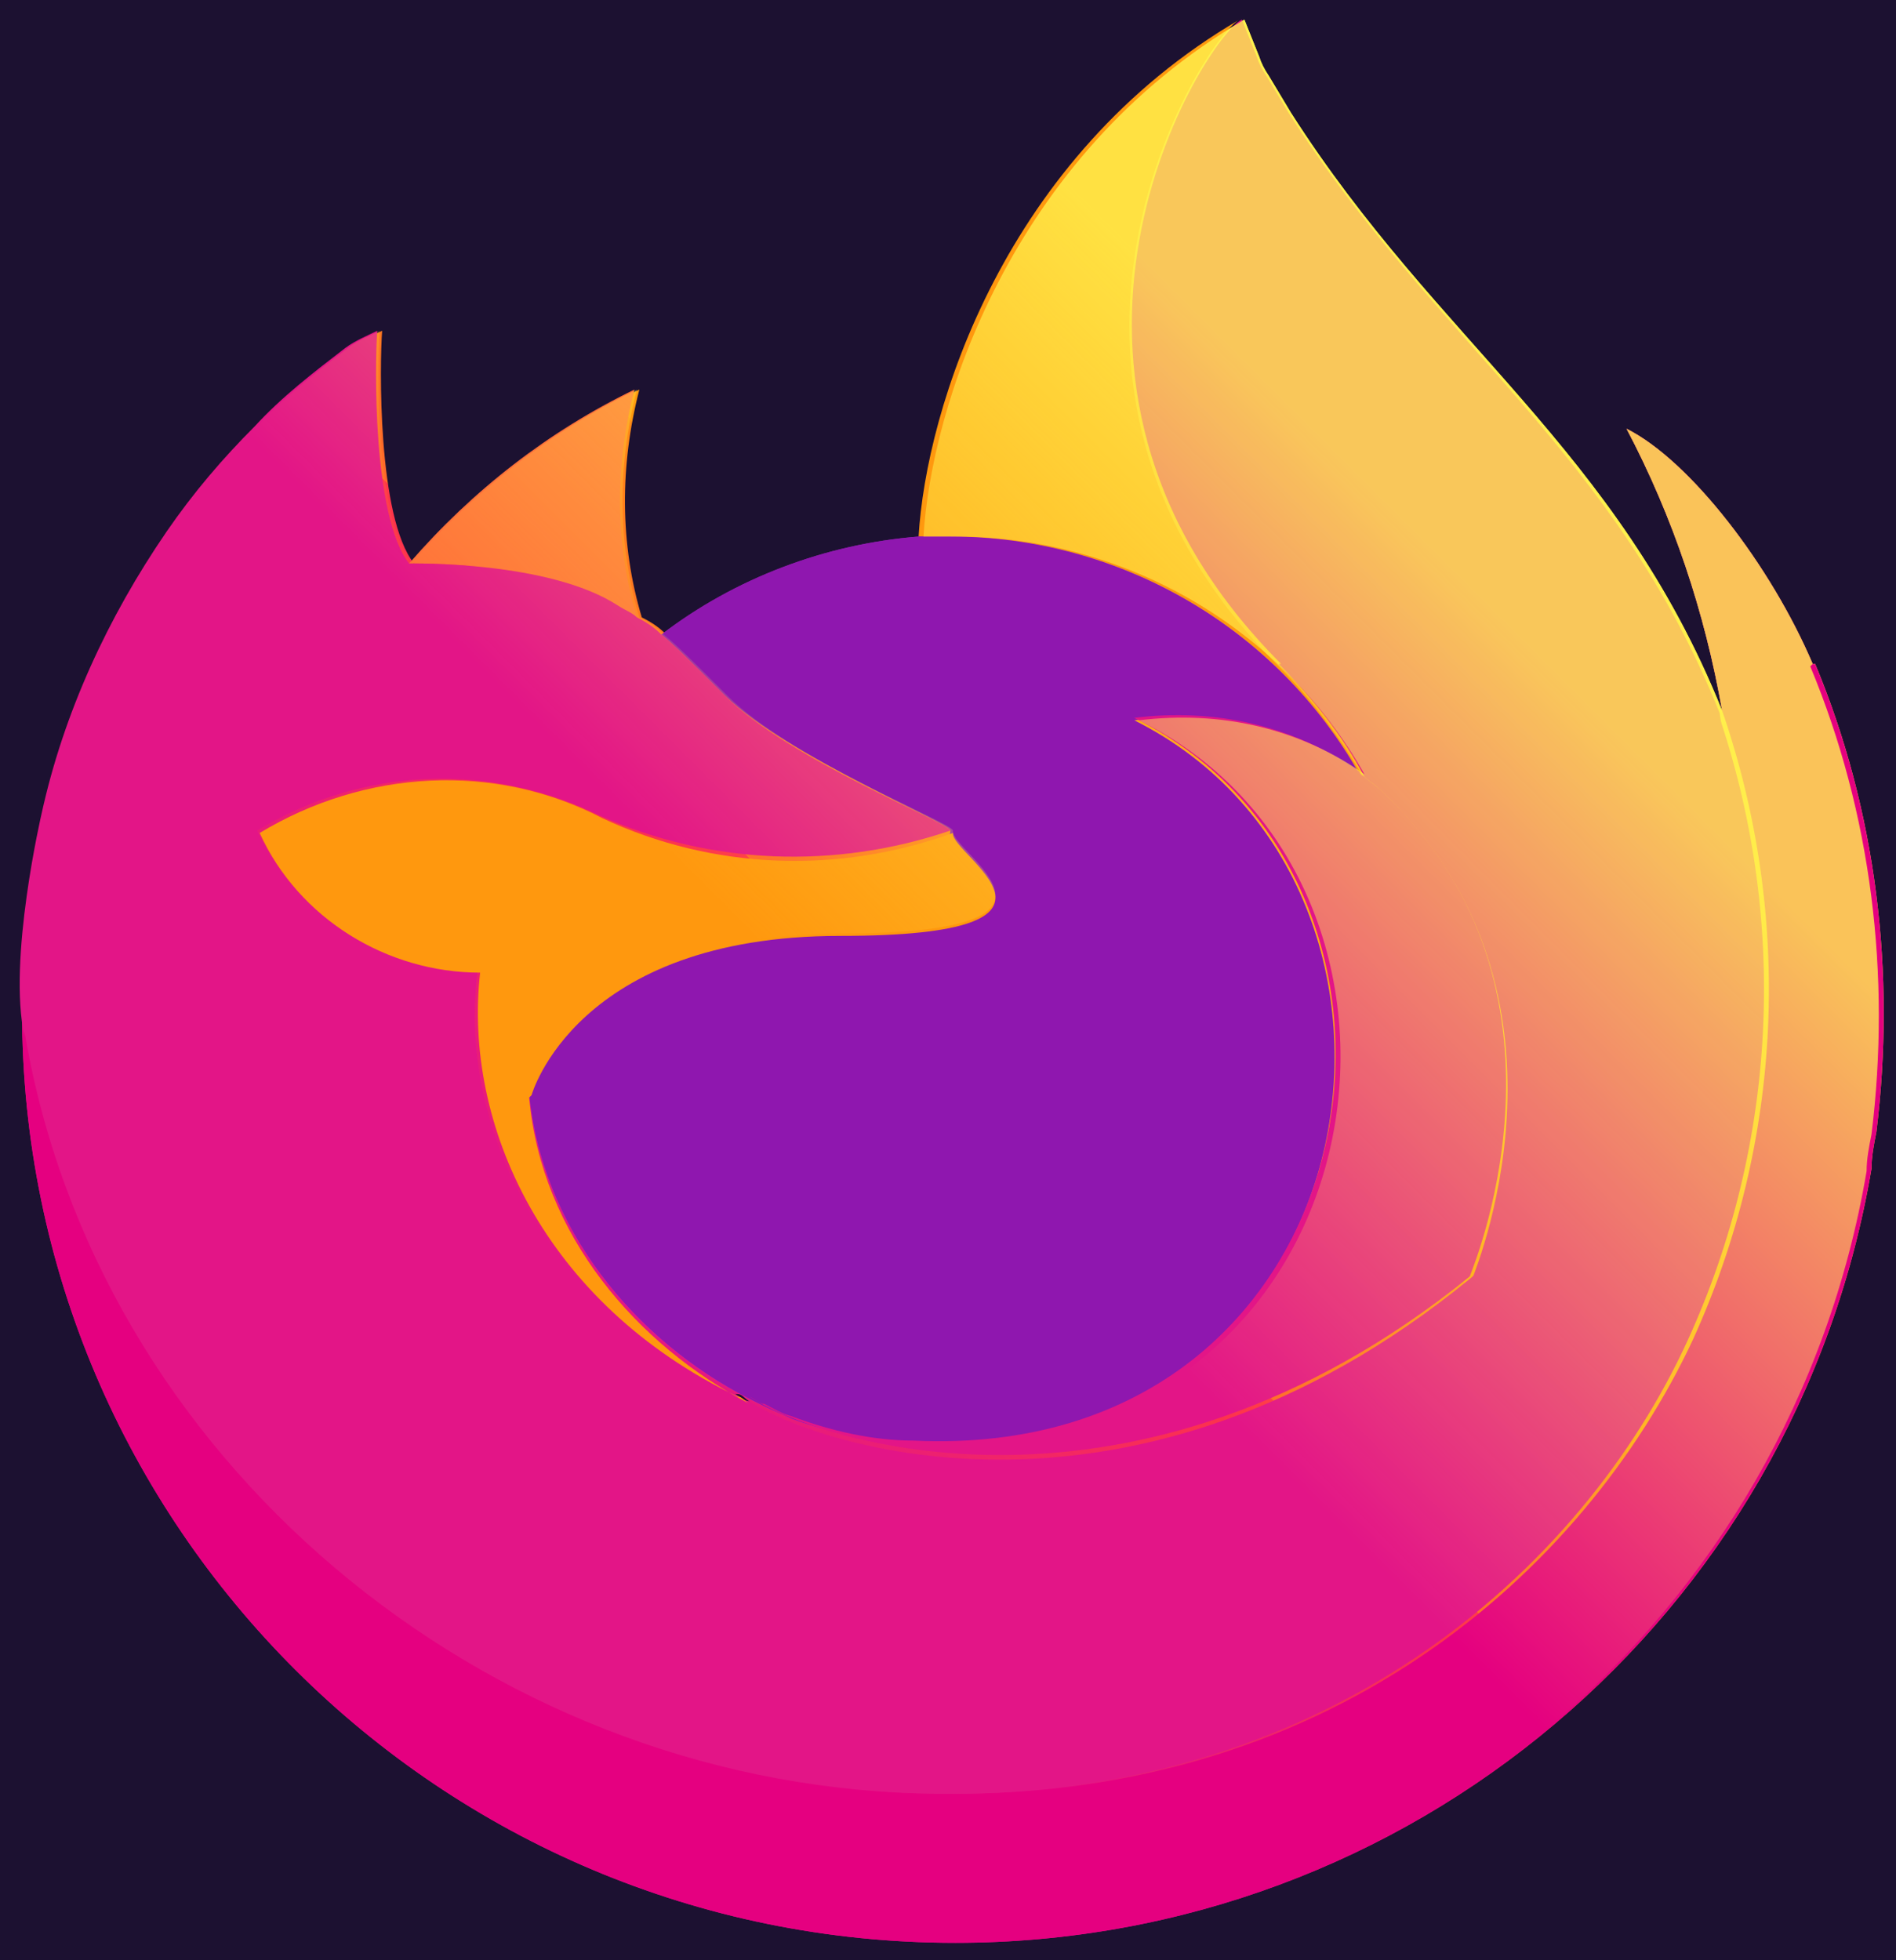 <?xml version="1.0" encoding="UTF-8"?>
<svg id="Layer_1" xmlns="http://www.w3.org/2000/svg" xmlns:xlink="http://www.w3.org/1999/xlink" xmlns:rdf="http://www.w3.org/1999/02/22-rdf-syntax-ns#" xmlns:dc="http://purl.org/dc/elements/1.1/" xmlns:cc="http://creativecommons.org/ns#" version="1.1" viewBox="0 0 77.4 80">
  <!-- Generator: Adobe Illustrator 29.1.0, SVG Export Plug-In . SVG Version: 2.1.0 Build 142)  -->
  <defs>
    <style>
      .st0 {
        fill: url(#linear-gradient1);
      }

      .st1 {
        fill: url(#radial-gradient);
      }

      .st2 {
        fill: url(#linear-gradient);
      }

      .st3 {
        fill: #1c1131;
      }

      .st4 {
        fill: url(#radial-gradient1);
      }

      .st5 {
        fill: url(#radial-gradient6);
      }

      .st6 {
        fill: url(#radial-gradient9);
      }

      .st7 {
        fill: url(#radial-gradient8);
      }

      .st8 {
        fill: url(#radial-gradient3);
      }

      .st9 {
        fill: url(#radial-gradient2);
      }

      .st10 {
        fill: url(#radial-gradient5);
      }

      .st11 {
        fill: url(#radial-gradient4);
      }

      .st12 {
        fill: url(#radial-gradient7);
      }
    </style>
    <linearGradient id="linear-gradient" x1="74.7" y1="65.7" x2="10.4" y2="3.6" gradientTransform="translate(-4.5 77.4) scale(1 -1)" gradientUnits="userSpaceOnUse">
      <stop offset="0" stop-color="#fff44f"/>
      <stop offset=".1" stop-color="#ffe847"/>
      <stop offset=".2" stop-color="#ffc830"/>
      <stop offset=".4" stop-color="#ff980e"/>
      <stop offset=".4" stop-color="#ff8b16"/>
      <stop offset=".5" stop-color="#ff672a"/>
      <stop offset=".5" stop-color="#ff3647"/>
      <stop offset=".7" stop-color="#e31587"/>
    </linearGradient>
    <radialGradient id="radial-gradient" cx="-7903" cy="8593" fx="-7903" fy="8593" r="80.8" gradientTransform="translate(7827.1 8447.8) scale(1 -1)" gradientUnits="userSpaceOnUse">
      <stop offset=".1" stop-color="#ffbd4f"/>
      <stop offset=".2" stop-color="#ffac31"/>
      <stop offset=".2" stop-color="#ff9d17"/>
      <stop offset=".3" stop-color="#ff980e"/>
      <stop offset=".4" stop-color="#ff563b"/>
      <stop offset=".5" stop-color="#ff3750"/>
      <stop offset=".7" stop-color="#f5156c"/>
      <stop offset=".8" stop-color="#eb0878"/>
      <stop offset=".9" stop-color="#e50080"/>
    </radialGradient>
    <radialGradient id="radial-gradient1" cx="-7933" cy="8560" fx="-7933" fy="8560" r="80.8" gradientTransform="translate(7827.1 8447.8) scale(1 -1)" gradientUnits="userSpaceOnUse">
      <stop offset=".3" stop-color="#960e18"/>
      <stop offset=".4" stop-color="#b11927" stop-opacity=".7"/>
      <stop offset=".4" stop-color="#db293d" stop-opacity=".3"/>
      <stop offset=".5" stop-color="#f5334b" stop-opacity="0"/>
      <stop offset=".5" stop-color="#ff3750" stop-opacity="0"/>
    </radialGradient>
    <radialGradient id="radial-gradient2" cx="-7923" cy="8611" fx="-7923" fy="8611" r="58.5" gradientTransform="translate(7827.1 8447.8) scale(1 -1)" gradientUnits="userSpaceOnUse">
      <stop offset=".1" stop-color="#fff44f"/>
      <stop offset=".3" stop-color="#ffdc3e"/>
      <stop offset=".5" stop-color="#ff9d12"/>
      <stop offset=".5" stop-color="#ff980e"/>
    </radialGradient>
    <radialGradient id="radial-gradient3" cx="-7942" cy="8539" fx="-7942" fy="8539" r="38.5" gradientTransform="translate(7827.1 8447.8) scale(1 -1)" gradientUnits="userSpaceOnUse">
      <stop offset=".4" stop-color="#3a8ee6"/>
      <stop offset=".5" stop-color="#5c79f0"/>
      <stop offset=".7" stop-color="#9059ff"/>
      <stop offset="1" stop-color="#c139e6"/>
    </radialGradient>
    <radialGradient id="radial-gradient4" cx="-7989.6" cy="8563.1" fx="-7989.6" fy="8563.1" r="20.4" gradientTransform="translate(9979.3 7760.6) rotate(-13.6) scale(1 -1.1)" gradientUnits="userSpaceOnUse">
      <stop offset=".2" stop-color="#9059ff" stop-opacity="0"/>
      <stop offset=".3" stop-color="#8c4ff3" stop-opacity="0"/>
      <stop offset=".7" stop-color="#7716a8" stop-opacity=".4"/>
      <stop offset="1" stop-color="#6e008b" stop-opacity=".6"/>
    </radialGradient>
    <radialGradient id="radial-gradient5" cx="-7934" cy="8596" fx="-7934" fy="8596" r="27.7" gradientTransform="translate(7827.1 8447.8) scale(1 -1)" gradientUnits="userSpaceOnUse">
      <stop offset="0" stop-color="#ffe226"/>
      <stop offset=".1" stop-color="#ffdb27"/>
      <stop offset=".3" stop-color="#ffc82a"/>
      <stop offset=".5" stop-color="#ffa930"/>
      <stop offset=".7" stop-color="#ff7e37"/>
      <stop offset=".8" stop-color="#ff7139"/>
    </radialGradient>
    <radialGradient id="radial-gradient6" cx="-7912" cy="8614" fx="-7912" fy="8614" r="118.1" gradientTransform="translate(7827.1 8447.8) scale(1 -1)" gradientUnits="userSpaceOnUse">
      <stop offset=".1" stop-color="#fff44f"/>
      <stop offset=".5" stop-color="#ff980e"/>
      <stop offset=".6" stop-color="#ff5634"/>
      <stop offset=".7" stop-color="#ff3647"/>
      <stop offset=".9" stop-color="#e31587"/>
    </radialGradient>
    <radialGradient id="radial-gradient7" cx="-7902.3" cy="9118.1" fx="-7902.3" fy="9118.1" r="86.5" gradientTransform="translate(-4984.1 8334.3) rotate(84) scale(1 -.6)" gradientUnits="userSpaceOnUse">
      <stop offset="0" stop-color="#fff44f"/>
      <stop offset="0" stop-color="#ffe847"/>
      <stop offset=".2" stop-color="#ffc830"/>
      <stop offset=".3" stop-color="#ff980e"/>
      <stop offset=".4" stop-color="#ff8b16"/>
      <stop offset=".5" stop-color="#ff672a"/>
      <stop offset=".6" stop-color="#ff3647"/>
      <stop offset=".7" stop-color="#e31587"/>
    </radialGradient>
    <radialGradient id="radial-gradient8" cx="-7934" cy="8586" fx="-7934" fy="8586" r="73.7" gradientTransform="translate(7827.1 8447.8) scale(1 -1)" gradientUnits="userSpaceOnUse">
      <stop offset=".1" stop-color="#fff44f"/>
      <stop offset=".5" stop-color="#ff980e"/>
      <stop offset=".6" stop-color="#ff5634"/>
      <stop offset=".7" stop-color="#ff3647"/>
      <stop offset=".9" stop-color="#e31587"/>
    </radialGradient>
    <radialGradient id="radial-gradient9" cx="-7915" cy="8582" fx="-7915" fy="8582" r="80.7" gradientTransform="translate(7827.1 8447.8) scale(1 -1)" gradientUnits="userSpaceOnUse">
      <stop offset="0" stop-color="#fff44f"/>
      <stop offset=".2" stop-color="#ffe141"/>
      <stop offset=".5" stop-color="#ffaf1e"/>
      <stop offset=".6" stop-color="#ff980e"/>
    </radialGradient>
    <linearGradient id="linear-gradient1" x1="74" y1="66" x2="19.2" y2="11.2" gradientTransform="translate(-4.5 77.4) scale(1 -1)" gradientUnits="userSpaceOnUse">
      <stop offset=".2" stop-color="#fff44f" stop-opacity=".8"/>
      <stop offset=".3" stop-color="#fff44f" stop-opacity=".6"/>
      <stop offset=".5" stop-color="#fff44f" stop-opacity=".2"/>
      <stop offset=".6" stop-color="#fff44f" stop-opacity="0"/>
    </linearGradient>
  </defs>
  <rect class="st3" width="77.4" height="80"/>
  <g>
    <path class="st2" d="M74,27.1c-1.7-4-5-8.3-7.6-9.6,1.9,3.6,3.2,7.5,3.9,11.5h0c-4.3-10.7-11.6-15-17.6-24.4-.3-.5-.6-1-.9-1.5-.2-.3-.3-.5-.4-.8-.2-.5-.4-1-.6-1.5,0,0,0,0,0,0,0,0,0,0,0,0,0,0,0,0,0,0s0,0,0,0h0c-9.6,5.6-12.8,15.9-13.1,21.1-3.8.3-7.5,1.7-10.5,4-.3-.3-.6-.5-1-.7-.9-3-.9-6.2-.1-9.3-3.5,1.7-6.6,4.1-9.2,7.1h0c-1.5-1.9-1.4-8.2-1.3-9.5-.4.2-.9.4-1.3.7-1.3,1-2.6,2-3.7,3.2-1.3,1.3-2.5,2.7-3.6,4.3h0s0,0,0,0c-2.4,3.5-4.2,7.4-5.1,11.5v.3c-.1.3-.4,2-.4,2.4,0,0,0,0,0,0-.3,1.7-.5,3.5-.6,5.2v.2c0,21,17.1,38,38.1,38,18.5,0,34.3-13.3,37.4-31.6,0-.5.1-1,.2-1.5.8-6.5,0-13.1-2.5-19.1h0ZM30.1,56.9c.2,0,.3.2.5.3h0c-.2,0-.4-.2-.6-.3ZM70.2,29.1h0s0,0,0,0h0Z"/>
    <path class="st1" d="M74,27.1c-1.7-4-5-8.3-7.6-9.6,1.9,3.6,3.2,7.5,3.9,11.5h0s0,0,0,0c2.9,8.4,2.5,17.6-1.2,25.7-4.4,9.4-14.9,19-31.4,18.5-17.9-.5-33.6-13.8-36.5-31.1-.5-2.7,0-4.1.3-6.3-.4,1.7-.6,3.5-.6,5.3v.2c0,21,17.1,38,38.1,38,18.5,0,34.3-13.3,37.4-31.6,0-.5.1-1,.2-1.5.8-6.5,0-13.1-2.5-19.1h0Z"/>
    <path class="st4" d="M74,27.1c-1.7-4-5-8.3-7.6-9.6,1.9,3.6,3.2,7.5,3.9,11.5h0s0,0,0,0c2.9,8.4,2.5,17.6-1.2,25.7-4.4,9.4-14.9,19-31.4,18.5-17.9-.5-33.6-13.8-36.5-31.1-.5-2.7,0-4.1.3-6.3-.4,1.7-.6,3.5-.6,5.3v.2c0,21,17.1,38,38.1,38,18.5,0,34.3-13.3,37.4-31.6,0-.5.1-1,.2-1.5.8-6.5,0-13.1-2.5-19.1h0Z"/>
    <path class="st9" d="M55.5,31.6c0,0,.2.1.2.2-1-1.7-2.1-3.2-3.5-4.6-11.8-11.8-3.1-25.6-1.6-26.4h0c-9.6,5.6-12.8,15.9-13.1,21.1.4,0,.9,0,1.3,0,6.9,0,13.3,3.7,16.7,9.7h0Z"/>
    <path class="st8" d="M38.8,33.9c0,.9-3.4,4.2-4.6,4.2-10.8,0-12.6,6.5-12.6,6.5.5,5.5,4.3,10.1,9,12.5.2.1.4.2.6.3.4.2.7.3,1.1.5,1.6.6,3.3.9,5,1,19,.9,22.6-22.7,9-29.5,3.2-.4,6.5.4,9.2,2.2-3.4-6-9.8-9.7-16.7-9.7-.5,0-.9,0-1.3,0-3.8.3-7.5,1.7-10.5,4,.6.5,1.2,1.1,2.6,2.5,2.6,2.5,9.2,5.2,9.2,5.5h0Z"/>
    <path class="st11" d="M38.8,33.9c0,.9-3.4,4.2-4.6,4.2-10.8,0-12.6,6.5-12.6,6.5.5,5.5,4.3,10.1,9,12.5.2.1.4.2.6.3.4.2.7.3,1.1.5,1.6.6,3.3.9,5,1,19,.9,22.6-22.7,9-29.5,3.2-.4,6.5.4,9.2,2.2-3.4-6-9.8-9.7-16.7-9.7-.5,0-.9,0-1.3,0-3.8.3-7.5,1.7-10.5,4,.6.5,1.2,1.1,2.6,2.5,2.6,2.5,9.2,5.2,9.2,5.5h0Z"/>
    <path class="st10" d="M25.2,24.7c.3.2.6.4.8.5-.9-3-.9-6.2-.1-9.3-3.5,1.7-6.6,4.1-9.2,7.1.2,0,5.7-.1,8.5,1.7Z"/>
    <path class="st5" d="M1,42.1c2.9,17.4,18.7,30.6,36.5,31.1,16.5.5,27.1-9.1,31.4-18.5,3.7-8.1,4.1-17.3,1.2-25.7h0c0,0,0,0,0,0h0c1.4,8.9-3.1,17.4-10.1,23.2h0c-13.7,11.2-26.7,6.8-29.4,5-.2,0-.4-.2-.6-.3-8-3.8-11.3-11.1-10.5-17.3-3.9,0-7.4-2.2-9-5.7,4.3-2.6,9.5-2.8,14-.6,4.5,2,9.6,2.2,14.3.6,0-.3-6.6-2.9-9.2-5.5-1.4-1.4-2-2-2.6-2.5-.3-.3-.6-.5-1-.7-.2-.2-.5-.3-.8-.5-2.8-1.8-8.3-1.7-8.5-1.7h0c-1.5-1.9-1.4-8.2-1.3-9.5-.4.2-.9.4-1.3.7-1.3,1-2.6,2-3.7,3.2-1.3,1.3-2.5,2.7-3.6,4.3h0s0,0,0,0c-2.4,3.5-4.2,7.4-5.1,11.5,0,0-1.4,6-.7,9.1h0Z"/>
    <path class="st12" d="M52.2,27.1c1.4,1.4,2.6,2.9,3.5,4.6.2.2.4.3.6.5,8.6,8,4.1,19.2,3.8,20,7-5.8,11.5-14.3,10.1-23.1-4.3-10.7-11.6-15.1-17.6-24.5-.3-.5-.6-1-.9-1.5-.2-.3-.3-.5-.4-.8-.2-.5-.4-1-.6-1.5,0,0,0,0,0,0,0,0,0,0,0,0,0,0,0,0,0,0s0,0,0,0c-1.5.7-10.2,14.5,1.6,26.3h0Z"/>
    <path class="st7" d="M56.3,32.2c-.2-.2-.4-.3-.6-.5,0,0-.2-.1-.2-.2-2.7-1.9-5.9-2.6-9.2-2.2,13.7,6.8,10,30.4-9,29.5-1.7,0-3.4-.4-5-1-.4-.1-.7-.3-1.1-.5-.2,0-.4-.2-.6-.3h0c2.6,1.8,15.7,6.2,29.4-4.9h0c.3-.8,4.9-12.1-3.8-20h0Z"/>
    <path class="st6" d="M21.7,44.7s1.8-6.5,12.6-6.5,4.5-3.3,4.6-4.2c-4.7,1.7-9.8,1.5-14.3-.6-4.4-2.3-9.7-2-14,.6,1.6,3.5,5.2,5.7,9,5.7-.7,6.2,2.6,13.5,10.5,17.3.2,0,.3.2.5.3-4.6-2.4-8.5-6.9-9-12.5h0Z"/>
    <path class="st0" d="M74,27.1c-1.7-4-5-8.3-7.6-9.6,1.9,3.6,3.2,7.5,3.9,11.5h0c-4.3-10.7-11.6-15-17.6-24.4-.3-.5-.6-1-.9-1.5-.2-.3-.3-.5-.4-.8-.2-.5-.4-1-.6-1.5,0,0,0,0,0,0,0,0,0,0,0,0,0,0,0,0,0,0s0,0,0,0h0c-9.6,5.6-12.8,15.9-13.1,21.1.4,0,.9,0,1.3,0,6.9,0,13.3,3.7,16.7,9.7-2.7-1.9-5.9-2.6-9.2-2.2,13.7,6.8,10,30.4-9,29.5-1.7,0-3.4-.4-5-1-.4-.1-.7-.3-1.1-.5-.2,0-.4-.2-.6-.3h0c-.2,0-.4-.2-.6-.3.2,0,.3.2.5.3-4.6-2.4-8.5-6.9-9-12.5,0,0,1.8-6.5,12.6-6.5s4.5-3.3,4.6-4.2c0-.3-6.6-2.9-9.2-5.5-1.4-1.4-2-2-2.6-2.5-.3-.3-.6-.5-1-.7-.9-3-.9-6.2-.1-9.3-3.5,1.7-6.6,4.1-9.2,7.1h0c-1.5-1.9-1.4-8.2-1.3-9.5-.4.2-.9.4-1.3.7-1.3,1-2.6,2-3.7,3.2-1.3,1.3-2.5,2.7-3.6,4.3h0s0,0,0,0c-2.4,3.5-4.2,7.4-5.1,11.5v.3c-.1.3-.4,2-.5,2.4-.3,1.8-.5,3.5-.6,5.3v.2c0,21,17.1,38,38.1,38,18.5,0,34.3-13.3,37.4-31.6,0-.5.1-1,.2-1.5.8-6.5,0-13.1-2.5-19.1h0ZM70.2,29h0s0,0,0,0Z"/>
  </g>
</svg>